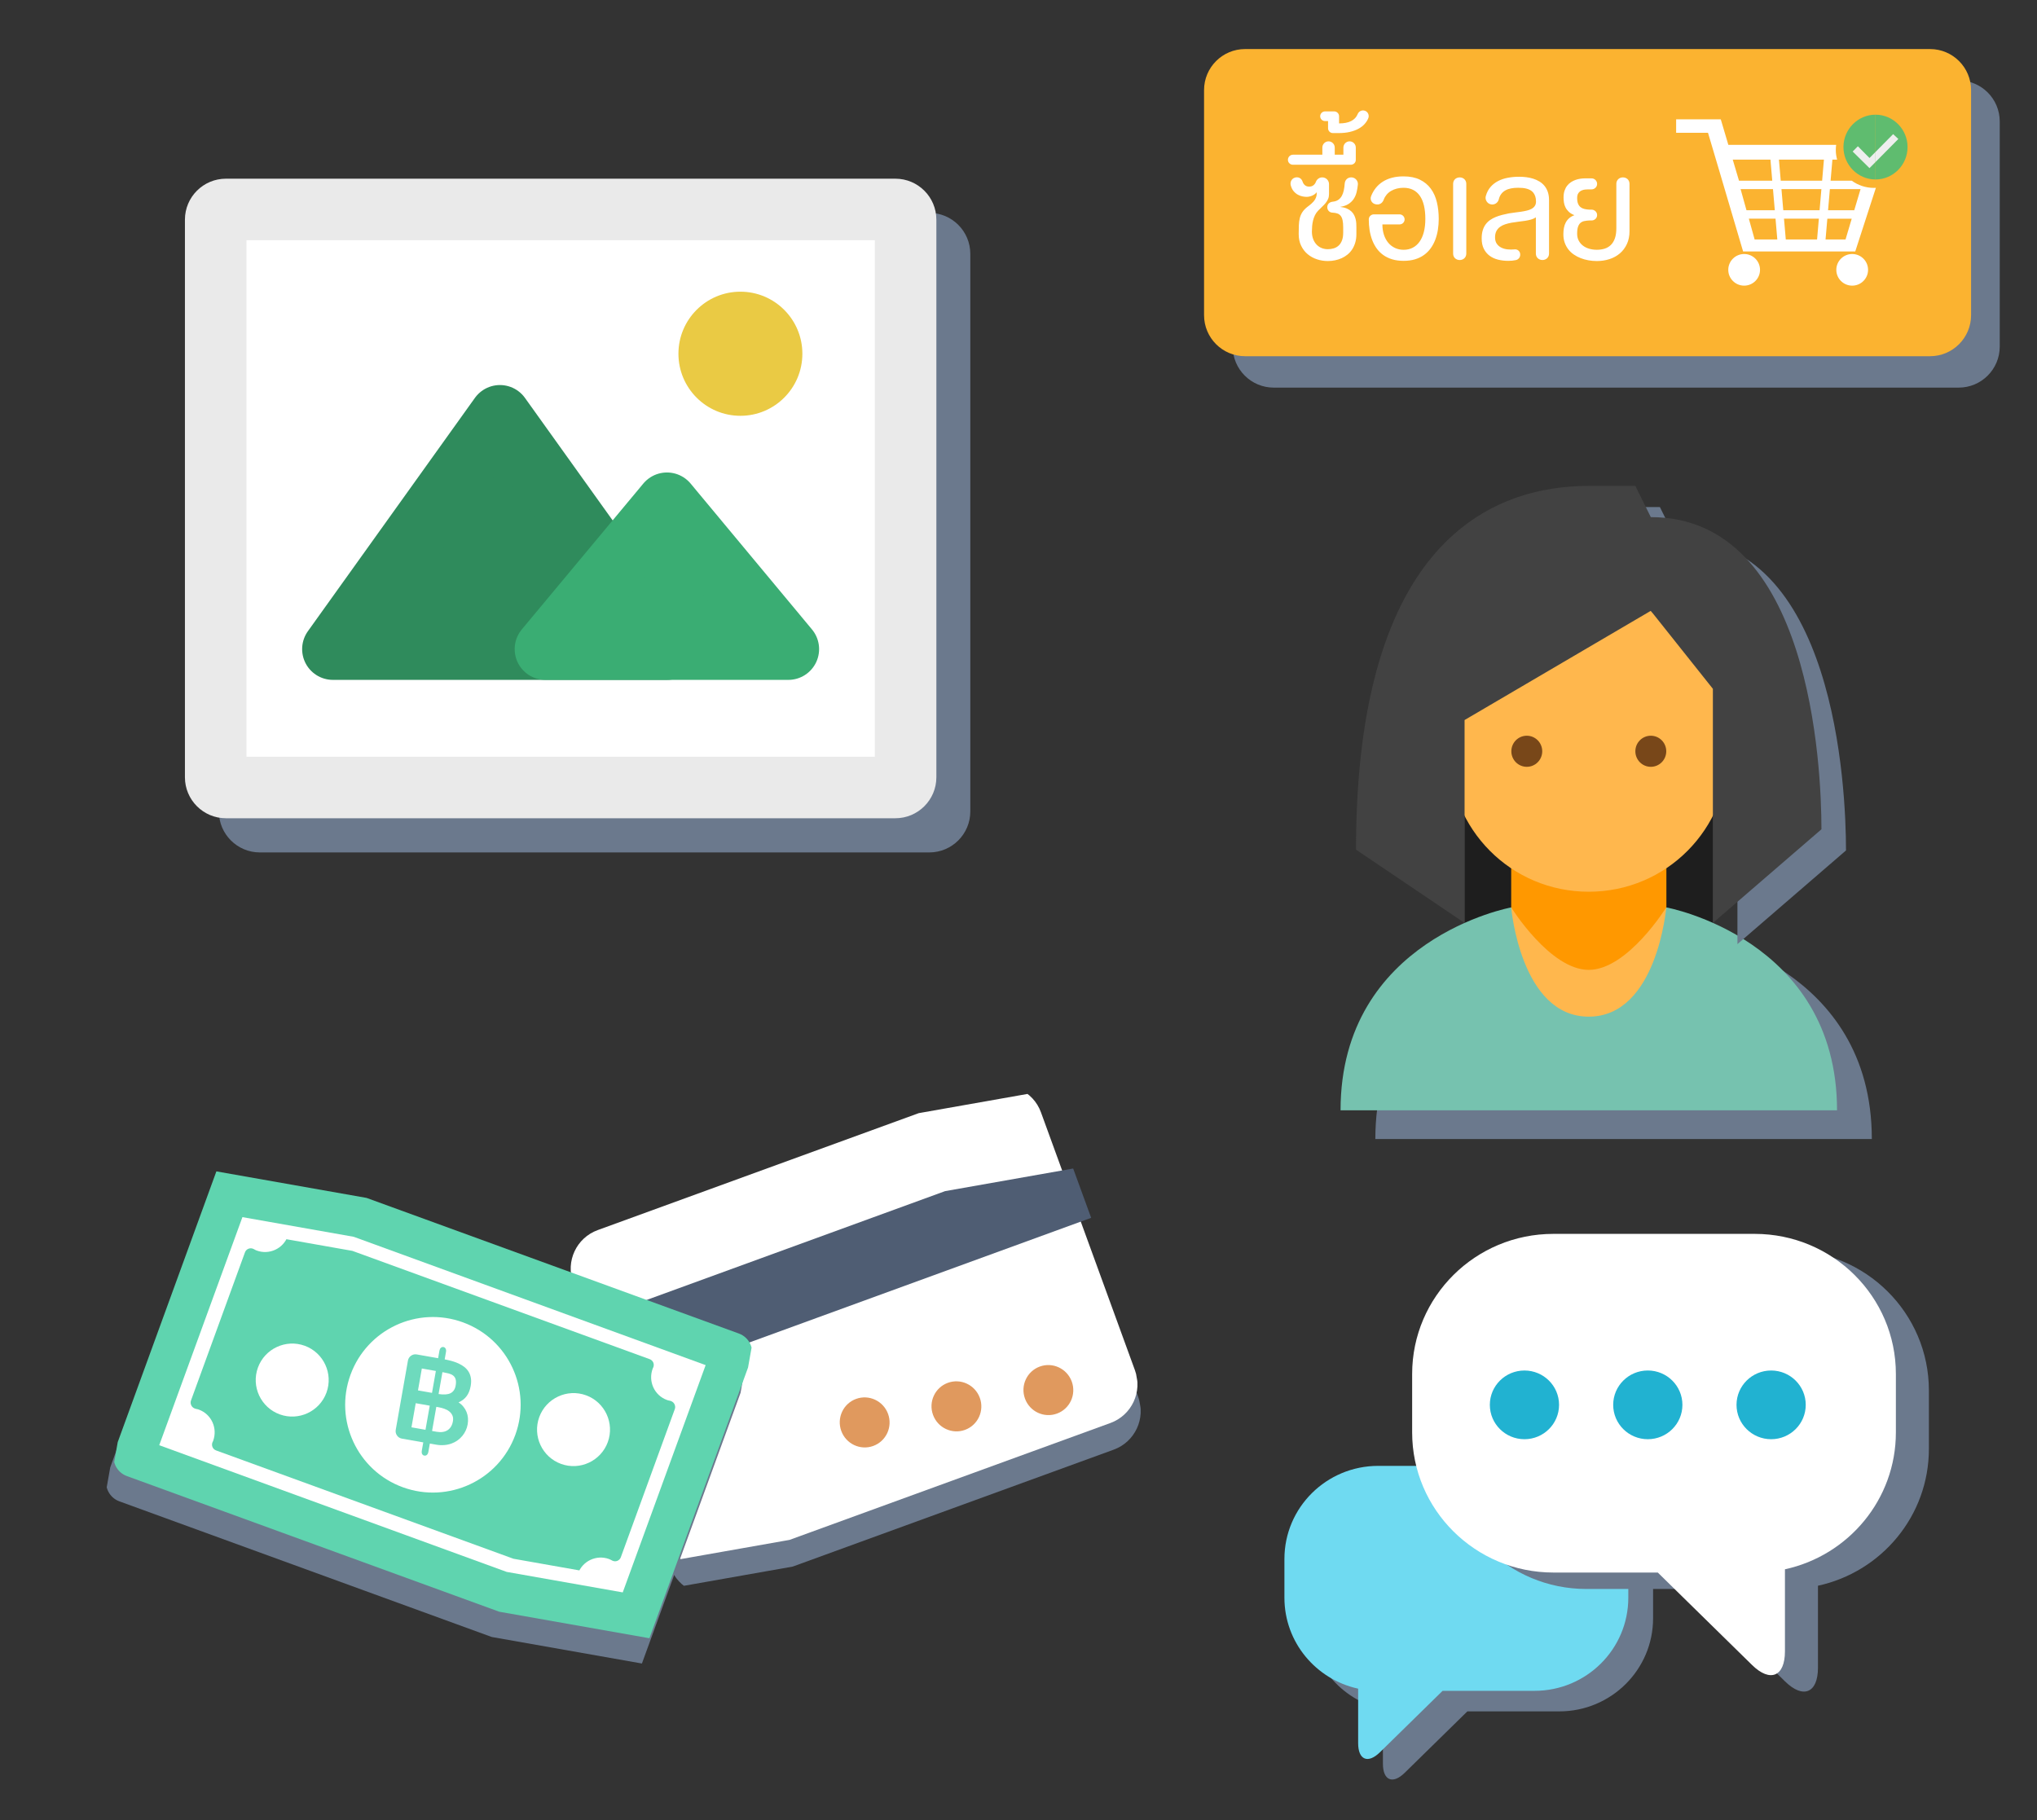 <?xml version="1.0" encoding="utf-8"?>
<!-- Generator: Adobe Illustrator 16.0.0, SVG Export Plug-In . SVG Version: 6.00 Build 0)  -->
<!DOCTYPE svg PUBLIC "-//W3C//DTD SVG 1.1//EN" "http://www.w3.org/Graphics/SVG/1.1/DTD/svg11.dtd">
<svg version="1.1" id="Layer_1" xmlns="http://www.w3.org/2000/svg" xmlns:xlink="http://www.w3.org/1999/xlink" x="0px" y="0px"
	 width="496.519px" height="443.704px" viewBox="0 0 496.519 443.704" enable-background="new 0 0 496.519 443.704"
	 xml:space="preserve">
<rect x="0" y="0" width="496.519" height="443.704" fill="#333333" stroke="none"/>
<g>
	<defs>
		<path id="SVGID_1_" d="M45.85,61.885v135.934c0,9.658,7.834,17.492,17.494,17.492H226.52c9.655,0,17.494-7.832,17.494-17.492
			V61.885c0-9.657-7.834-17.49-17.494-17.49H63.344C53.689,44.395,45.85,52.227,45.85,61.885z M60.85,61.885
			c0-1.371,1.12-2.49,2.494-2.49H226.52c1.376,0,2.494,1.118,2.494,2.49v135.934c0,1.371-1.12,2.492-2.494,2.492H63.344
			c-1.376,0-2.494-1.119-2.494-2.492V61.885z M25.85,24.395h238.164v210.916H25.85V24.395z"/>
	</defs>
	<clipPath id="SVGID_2_">
		<use xlink:href="#SVGID_1_"  overflow="visible"/>
	</clipPath>
	<g clip-path="url(#SVGID_2_)">
		<defs>
			<path id="SVGID_3_" d="M53.35,61.885c0-5.517,4.482-9.99,9.994-9.99H226.52c5.52,0,9.994,4.477,9.994,9.99v135.934
				c0,5.52-4.482,9.992-9.994,9.992H63.344c-5.52,0-9.994-4.479-9.994-9.992V61.885z"/>
		</defs>
		<clipPath id="SVGID_4_">
			<use xlink:href="#SVGID_3_"  overflow="visible"/>
		</clipPath>
		<path clip-path="url(#SVGID_4_)" fill-rule="evenodd" clip-rule="evenodd" fill="#FFFFFF" d="M53.35,61.885
			c0-5.517,4.482-9.99,9.994-9.99H226.52c5.52,0,9.994,4.477,9.994,9.99v135.934c0,5.52-4.482,9.992-9.994,9.992H63.344
			c-5.52,0-9.994-4.479-9.994-9.992V61.885z"/>
	</g>
</g>
<g>
	<defs>
		<path id="SVGID_5_" d="M53.35,61.885c0-5.517,4.482-9.99,9.994-9.99H226.52c5.52,0,9.994,4.477,9.994,9.99v135.934
			c0,5.52-4.482,9.992-9.994,9.992H63.344c-5.52,0-9.994-4.479-9.994-9.992V61.885z"/>
	</defs>
	<clipPath id="SVGID_6_">
		<use xlink:href="#SVGID_5_"  overflow="visible"/>
	</clipPath>
	<path clip-path="url(#SVGID_6_)" fill="none" stroke="#6B798D" stroke-width="30" stroke-miterlimit="10" d="M53.35,61.886
		c0-5.518,4.482-9.991,9.994-9.991H226.52c5.52,0,9.994,4.477,9.994,9.991V197.82c0,5.518-4.482,9.99-9.994,9.99H63.344
		c-5.52,0-9.994-4.479-9.994-9.99V61.886z"/>
</g>
<g>
	<defs>
		<path id="SVGID_7_" d="M37.576,53.553v135.935c0,9.657,7.834,17.489,17.494,17.489h163.175c9.655,0,17.494-7.832,17.494-17.489
			V53.553c0-9.657-7.834-17.491-17.494-17.491H55.07C45.415,36.062,37.576,43.894,37.576,53.553z M52.576,53.553
			c0-1.372,1.12-2.491,2.494-2.491h163.175c1.376,0,2.494,1.118,2.494,2.491v135.935c0,1.37-1.12,2.489-2.494,2.489H55.07
			c-1.376,0-2.494-1.118-2.494-2.489V53.553z M17.576,16.062h238.164v210.915H17.576V16.062z"/>
	</defs>
	<clipPath id="SVGID_8_">
		<use xlink:href="#SVGID_7_"  overflow="visible"/>
	</clipPath>
	<g clip-path="url(#SVGID_8_)">
		<defs>
			<path id="SVGID_9_" d="M45.076,53.553c0-5.518,4.482-9.991,9.994-9.991h163.175c5.52,0,9.994,4.477,9.994,9.991v135.935
				c0,5.516-4.482,9.989-9.994,9.989H55.07c-5.52,0-9.994-4.477-9.994-9.989V53.553z"/>
		</defs>
		<clipPath id="SVGID_10_">
			<use xlink:href="#SVGID_9_"  overflow="visible"/>
		</clipPath>
		<path clip-path="url(#SVGID_10_)" fill-rule="evenodd" clip-rule="evenodd" fill="#FFFFFF" d="M45.076,53.553
			c0-5.518,4.482-9.991,9.994-9.991h163.175c5.52,0,9.994,4.477,9.994,9.991v135.935c0,5.516-4.482,9.989-9.994,9.989H55.07
			c-5.52,0-9.994-4.477-9.994-9.989V53.553z"/>
	</g>
</g>
<g>
	<defs>
		<path id="SVGID_11_" d="M45.076,53.553c0-5.518,4.482-9.991,9.994-9.991h163.175c5.52,0,9.994,4.477,9.994,9.991v135.935
			c0,5.516-4.482,9.989-9.994,9.989H55.07c-5.52,0-9.994-4.477-9.994-9.989V53.553z"/>
	</defs>
	<clipPath id="SVGID_12_">
		<use xlink:href="#SVGID_11_"  overflow="visible"/>
	</clipPath>
	<path clip-path="url(#SVGID_12_)" fill="none" stroke="#EAEAEA" stroke-width="30" stroke-miterlimit="10" d="M45.076,53.553
		c0-5.518,4.482-9.991,9.994-9.991h163.175c5.52,0,9.994,4.477,9.994,9.991v135.933c0,5.518-4.482,9.991-9.994,9.991H55.07
		c-5.52,0-9.994-4.477-9.994-9.991V53.553z"/>
</g>
<g>
	<defs>
		<ellipse id="SVGID_13_" cx="180.473" cy="86.238" rx="15.105" ry="15.129"/>
	</defs>
	<clipPath id="SVGID_14_">
		<use xlink:href="#SVGID_13_"  overflow="visible"/>
	</clipPath>
	<rect x="160.368" y="66.109" clip-path="url(#SVGID_14_)" fill="#EACA44" width="40.21" height="40.258"/>
</g>
<g>
	<defs>
		<polygon id="SVGID_15_" points="121.859,101.367 81.146,158.244 162.572,158.244 		"/>
	</defs>
	<clipPath id="SVGID_16_">
		<use xlink:href="#SVGID_15_"  overflow="visible"/>
	</clipPath>
	<rect x="76.146" y="96.367" clip-path="url(#SVGID_16_)" fill="#2F8B5C" width="91.426" height="66.877"/>
</g>
<polygon fill="none" stroke="#2F8B5C" stroke-width="15" stroke-linecap="round" stroke-linejoin="round" stroke-miterlimit="10" points="
	121.859,101.367 81.146,158.244 162.572,158.244 "/>
<g>
	<defs>
		<polygon id="SVGID_17_" points="162.572,122.683 132.953,158.244 192.155,158.244 		"/>
	</defs>
	<clipPath id="SVGID_18_">
		<use xlink:href="#SVGID_17_"  overflow="visible"/>
	</clipPath>
	<rect x="127.953" y="117.683" clip-path="url(#SVGID_18_)" fill="#3AAD73" width="69.202" height="45.561"/>
</g>
<polygon fill="none" stroke="#3AAD73" stroke-width="15" stroke-linejoin="round" stroke-miterlimit="10" points="162.572,122.683 
	132.953,158.244 192.155,158.244 "/>
<g>
	<defs>
		<path id="SVGID_19_" d="M143.582,307.445c-0.958-5.436,2.676-10.621,8.118-11.58l99.767-17.592
			c5.442-0.959,10.63,2.67,11.589,8.105l11.627,65.938c0.958,5.438-2.676,10.621-8.118,11.582l-99.767,17.592
			c-5.442,0.959-10.631-2.672-11.589-8.105L143.582,307.445z"/>
	</defs>
	<clipPath id="SVGID_20_">
		<use xlink:href="#SVGID_19_"  overflow="visible"/>
	</clipPath>
	
		<rect x="143.474" y="281.409" transform="matrix(-0.985 0.174 -0.174 -0.985 472.37 618.437)" clip-path="url(#SVGID_20_)" fill="#6B798D" width="131.317" height="96.945"/>
</g>
<g>
	<defs>
		<path id="SVGID_21_" d="M142.788,300.939c-0.958-5.438,2.676-10.621,8.118-11.582l99.767-17.592
			c5.441-0.959,10.63,2.672,11.589,8.107l11.626,65.938c0.958,5.438-2.676,10.621-8.118,11.58l-99.767,17.592
			c-5.441,0.959-10.63-2.67-11.588-8.105L142.788,300.939z"/>
	</defs>
	<clipPath id="SVGID_22_">
		<use xlink:href="#SVGID_21_"  overflow="visible"/>
	</clipPath>
	
		<rect x="142.68" y="274.903" transform="matrix(-0.985 0.174 -0.174 -0.985 469.664 605.662)" clip-path="url(#SVGID_22_)" fill="#FFFFFF" width="131.316" height="96.945"/>
</g>
<g>
	<defs>
		
			<rect id="SVGID_23_" x="145.163" y="299.953" transform="matrix(-0.985 0.174 -0.174 -0.985 462.191 577.773)" width="121.317" height="18.304"/>
	</defs>
	<clipPath id="SVGID_24_">
		<use xlink:href="#SVGID_23_"  overflow="visible"/>
	</clipPath>
	
		<rect x="140.163" y="294.952" transform="matrix(-0.985 0.174 -0.174 -0.985 462.191 577.773)" clip-path="url(#SVGID_24_)" fill="#4F5D73" width="131.316" height="28.305"/>
</g>
<g>
	<defs>
		
			<ellipse id="SVGID_25_" transform="matrix(0.174 0.985 -0.985 0.174 545.211 28.282)" cx="255.752" cy="339.022" rx="6.101" ry="6.066"/>
	</defs>
	<clipPath id="SVGID_26_">
		<use xlink:href="#SVGID_25_"  overflow="visible"/>
	</clipPath>
	
		<rect x="244.686" y="327.921" transform="matrix(-0.985 0.174 -0.174 -0.985 566.498 628.475)" clip-path="url(#SVGID_26_)" fill="#E0995E" width="22.132" height="22.203"/>
</g>
<g>
	<defs>
		
			<ellipse id="SVGID_27_" transform="matrix(0.174 0.985 -0.985 0.174 530.588 53.606)" cx="233.351" cy="342.972" rx="6.101" ry="6.066"/>
	</defs>
	<clipPath id="SVGID_28_">
		<use xlink:href="#SVGID_27_"  overflow="visible"/>
	</clipPath>
	
		<rect x="222.285" y="331.871" transform="matrix(-0.985 0.174 -0.174 -0.985 522.696 640.229)" clip-path="url(#SVGID_28_)" fill="#E0995E" width="22.131" height="22.201"/>
</g>
<g>
	<defs>
		
			<ellipse id="SVGID_29_" transform="matrix(0.174 0.985 -0.985 0.174 515.968 78.933)" cx="210.95" cy="346.923" rx="6.101" ry="6.066"/>
	</defs>
	<clipPath id="SVGID_30_">
		<use xlink:href="#SVGID_29_"  overflow="visible"/>
	</clipPath>
	
		<rect x="199.884" y="335.822" transform="matrix(-0.985 0.174 -0.174 -0.985 478.946 651.937)" clip-path="url(#SVGID_30_)" fill="#E0995E" width="22.132" height="22.203"/>
</g>
<g>
	<defs>
		<path id="SVGID_31_" d="M165.18,397.074c-0.473,2.686-3.03,4.48-5.712,4.008L33.18,378.814c-2.679-0.473-4.475-3.037-4.002-5.721
			l12.818-72.697c0.474-2.689,3.038-4.479,5.717-4.006l126.288,22.268c2.683,0.473,4.471,3.029,3.997,5.721L165.18,397.074z"/>
	</defs>
	<clipPath id="SVGID_32_">
		<use xlink:href="#SVGID_31_"  overflow="visible"/>
	</clipPath>
	
		<rect x="29.538" y="301.889" transform="matrix(-0.985 -0.174 0.174 -0.985 145.047 710.162)" clip-path="url(#SVGID_32_)" fill="#6B798D" width="148.1" height="93.695"/>
</g>
<g>
	<defs>
		<path id="SVGID_33_" d="M167.012,390.914c-0.474,2.686-3.03,4.48-5.712,4.008L35.012,372.654c-2.68-0.473-4.475-3.037-4.002-5.721
			l12.818-72.695c0.474-2.691,3.038-4.48,5.717-4.008l126.288,22.268c2.682,0.473,4.471,3.029,3.997,5.719L167.012,390.914z"/>
	</defs>
	<clipPath id="SVGID_34_">
		<use xlink:href="#SVGID_33_"  overflow="visible"/>
	</clipPath>
	
		<rect x="31.37" y="295.728" transform="matrix(-0.985 -0.174 0.174 -0.985 149.748 698.252)" clip-path="url(#SVGID_34_)" fill="#5FD4AF" width="148.1" height="93.695"/>
</g>
<g>
	<defs>
		
			<rect id="SVGID_35_" x="46.233" y="310.607" transform="matrix(-0.985 -0.174 0.174 -0.985 149.752 698.26)" width="118.378" height="63.944"/>
	</defs>
	<clipPath id="SVGID_36_">
		<use xlink:href="#SVGID_35_"  overflow="visible"/>
	</clipPath>
	
		<rect x="41.233" y="305.606" transform="matrix(-0.985 -0.174 0.174 -0.985 149.753 698.258)" clip-path="url(#SVGID_36_)" fill="#FFFFFF" width="128.378" height="73.944"/>
</g>
<g>
	<defs>
		<path id="SVGID_37_" d="M47.539,353.049c-0.277-0.338-0.436-0.781-0.36-1.211l6.682-37.891c0.075-0.426,0.337-0.797,0.703-1.021
			c0.378-0.223,0.827-0.262,1.237-0.133c0.324,0.1,0.561,0.189,0.813,0.232c3.21,0.566,6.273-1.582,6.839-4.793
			c0.006-0.035,0.023-0.367,0.029-0.4c0.046-0.41,0.257-0.785,0.585-1.039c0.331-0.252,0.751-0.352,1.162-0.279l90.297,15.922
			c0.41,0.072,0.771,0.311,0.994,0.66c0.225,0.35,0.294,0.775,0.197,1.176c-0.006,0.033-0.072,0.268-0.088,0.295
			c-0.593,3.301,1.556,6.369,4.766,6.936c0.252,0.045,0.505,0.041,0.753,0.051c0.43,0.021,0.887,0.217,1.159,0.555
			c0.279,0.338,0.431,0.775,0.356,1.199l-6.682,37.893c-0.075,0.428-0.333,0.801-0.704,1.025c-0.371,0.223-0.824,0.273-1.234,0.139
			c-0.322-0.111-0.56-0.195-0.812-0.238c-3.21-0.566-6.279,1.586-6.845,4.797c0,0.027-0.017,0.363-0.022,0.393
			c-0.047,0.416-0.258,0.791-0.588,1.041c-0.328,0.25-0.748,0.354-1.159,0.279l-90.297-15.922c-0.41-0.072-0.771-0.313-0.996-0.658
			c-0.223-0.348-0.293-0.773-0.195-1.18c0.005-0.031,0.072-0.258,0.083-0.293c0.591-3.295-1.551-6.367-4.761-6.934
			c-0.252-0.045-0.505-0.047-0.759-0.053C48.257,353.58,47.806,353.381,47.539,353.049z"/>
	</defs>
	<clipPath id="SVGID_38_">
		<use xlink:href="#SVGID_37_"  overflow="visible"/>
	</clipPath>
	
		<rect x="44.672" y="309.041" transform="matrix(-0.985 -0.174 0.174 -0.985 149.75 698.25)" clip-path="url(#SVGID_38_)" fill="#5FD4AF" width="121.496" height="67.066"/>
</g>
<g>
	<defs>
		<path id="SVGID_39_" d="M130.967,347.08c-0.852,4.832,2.385,9.459,7.209,10.309c4.832,0.854,9.452-2.391,10.304-7.221
			c0.852-4.83-2.382-9.453-7.213-10.305C136.444,339.012,131.819,342.25,130.967,347.08z"/>
	</defs>
	<clipPath id="SVGID_40_">
		<use xlink:href="#SVGID_39_"  overflow="visible"/>
	</clipPath>
	
		<rect x="125.832" y="334.727" transform="matrix(-0.985 -0.174 0.174 -0.985 216.765 716.223)" clip-path="url(#SVGID_40_)" fill="#FFFFFF" width="27.784" height="27.797"/>
</g>
<g>
	<defs>
		<path id="SVGID_41_" d="M101.71,363.643c11.624,2.049,22.708-5.709,24.761-17.355c2.051-11.631-5.709-22.729-17.332-24.777
			c-11.626-2.049-22.718,5.723-24.77,17.354C82.316,350.512,90.084,361.592,101.71,363.643z"/>
	</defs>
	<clipPath id="SVGID_42_">
		<use xlink:href="#SVGID_41_"  overflow="visible"/>
	</clipPath>
	
		<rect x="79.046" y="316.183" transform="matrix(-0.985 -0.174 0.174 -0.985 149.752 698.252)" clip-path="url(#SVGID_42_)" fill="#FFFFFF" width="52.751" height="52.784"/>
</g>
<g>
	<defs>
		<path id="SVGID_43_" d="M62.362,334.982c-0.852,4.832,2.38,9.459,7.207,10.311c4.829,0.852,9.454-2.393,10.306-7.221
			c0.852-4.832-2.387-9.455-7.215-10.307C67.833,326.914,63.214,330.152,62.362,334.982z"/>
	</defs>
	<clipPath id="SVGID_44_">
		<use xlink:href="#SVGID_43_"  overflow="visible"/>
	</clipPath>
	
		<rect x="57.226" y="322.631" transform="matrix(-0.985 -0.174 0.174 -0.985 82.722 680.295)" clip-path="url(#SVGID_44_)" fill="#FFFFFF" width="27.783" height="27.797"/>
</g>
<path fill="#6EDABD" d="M104.773,351.916l-0.369,2.094c-0.022,0.123-0.061,0.242-0.116,0.355c-0.055,0.115-0.125,0.211-0.21,0.291
	c-0.085,0.082-0.182,0.141-0.291,0.178s-0.229,0.043-0.358,0.021c-0.13-0.023-0.24-0.07-0.33-0.143
	c-0.089-0.072-0.16-0.162-0.212-0.266c-0.052-0.105-0.085-0.221-0.098-0.346c-0.013-0.125-0.009-0.25,0.013-0.373l0.369-2.094
	l-5.225-0.922c-0.247-0.043-0.471-0.133-0.673-0.268s-0.371-0.297-0.506-0.49c-0.136-0.193-0.232-0.408-0.289-0.645
	s-0.064-0.477-0.021-0.723l2.981-16.908c0.043-0.246,0.132-0.471,0.267-0.674c0.134-0.201,0.298-0.369,0.492-0.506
	c0.193-0.135,0.408-0.23,0.644-0.289c0.236-0.057,0.477-0.063,0.723-0.02l5.226,0.922l0.33-1.869
	c0.023-0.131,0.062-0.252,0.117-0.365s0.125-0.211,0.21-0.291c0.085-0.08,0.182-0.139,0.291-0.178
	c0.109-0.037,0.229-0.043,0.358-0.021c0.123,0.023,0.229,0.07,0.319,0.143c0.089,0.072,0.16,0.16,0.212,0.264
	c0.052,0.105,0.086,0.221,0.103,0.348c0.017,0.125,0.013,0.254-0.01,0.385l-0.329,1.867c0.594,0.111,1.182,0.25,1.764,0.412
	c0.582,0.162,1.128,0.363,1.641,0.602c0.512,0.238,0.977,0.521,1.396,0.85s0.764,0.713,1.035,1.156s0.455,0.951,0.551,1.525
	s0.081,1.225-0.047,1.951c-0.176,0.998-0.507,1.824-0.993,2.477c-0.485,0.65-1.14,1.154-1.965,1.51
	c0.456,0.299,0.844,0.645,1.167,1.037s0.579,0.818,0.77,1.279s0.309,0.949,0.355,1.465c0.047,0.516,0.021,1.049-0.075,1.596
	c-0.089,0.506-0.243,0.996-0.46,1.469c-0.218,0.475-0.493,0.914-0.826,1.32c-0.333,0.408-0.722,0.771-1.166,1.092
	c-0.445,0.32-0.938,0.58-1.481,0.775c-0.542,0.197-1.131,0.324-1.765,0.377c-0.634,0.055-1.307,0.02-2.019-0.107L104.773,351.916z
	 M103.713,348.564l1.037-5.883l-3.418-0.602l-1.037,5.881L103.713,348.564z M105.301,339.561l0.941-5.338l-3.418-0.602l-0.941,5.338
	L105.301,339.561z M106.352,342.965l-1.037,5.883l1.119,0.197c0.547,0.096,1.046,0.109,1.496,0.041
	c0.449-0.068,0.842-0.213,1.177-0.434c0.335-0.219,0.612-0.512,0.832-0.875c0.219-0.363,0.373-0.791,0.459-1.283
	c0.096-0.549,0.058-1.02-0.116-1.412c-0.174-0.395-0.431-0.729-0.771-1s-0.743-0.488-1.208-0.652
	c-0.465-0.162-0.938-0.287-1.417-0.371L106.352,342.965z M111.062,337.805c0.113-0.645,0.113-1.162-0.002-1.553
	s-0.32-0.697-0.615-0.922c-0.295-0.227-0.666-0.395-1.111-0.51c-0.446-0.113-0.942-0.219-1.49-0.314l-0.941,5.338
	c1.292,0.199,2.269,0.129,2.933-0.213S110.907,338.68,111.062,337.805z"/>
<g>
	<defs>
		<path id="SVGID_45_" d="M300.476,29.616c0-5.524,4.483-10.002,10.002-10.002h166.957c5.523,0,10.002,4.474,10.002,10.002v54.878
			c0,5.524-4.482,10.002-10.002,10.002H310.478c-5.524,0-10.002-4.474-10.002-10.002V29.616z"/>
	</defs>
	<clipPath id="SVGID_46_">
		<use xlink:href="#SVGID_45_"  overflow="visible"/>
	</clipPath>
	<rect x="295.476" y="14.614" clip-path="url(#SVGID_46_)" fill="#6B798D" width="196.96" height="84.882"/>
</g>
<g>
	<defs>
		<path id="SVGID_47_" d="M293.49,21.96c0-5.523,4.483-10.002,10.002-10.002h166.956c5.524,0,10.002,4.475,10.002,10.002v54.878
			c0,5.523-4.482,10.001-10.002,10.001l-166.956,0c-5.524,0-10.002-4.473-10.002-10.001V21.96z"/>
	</defs>
	<clipPath id="SVGID_48_">
		<use xlink:href="#SVGID_47_"  overflow="visible"/>
	</clipPath>
	<rect x="288.49" y="6.958" clip-path="url(#SVGID_48_)" fill="#FBB330" width="196.96" height="84.881"/>
</g>
<g>
	<defs>
		<ellipse id="SVGID_49_" cx="451.472" cy="65.78" rx="3.869" ry="3.856"/>
	</defs>
	<clipPath id="SVGID_50_">
		<use xlink:href="#SVGID_49_"  overflow="visible"/>
	</clipPath>
	<rect x="442.603" y="56.923" clip-path="url(#SVGID_50_)" fill="#FFFFFF" width="17.737" height="17.713"/>
</g>
<g>
	<defs>
		<ellipse id="SVGID_51_" cx="425.136" cy="65.78" rx="3.869" ry="3.856"/>
	</defs>
	<clipPath id="SVGID_52_">
		<use xlink:href="#SVGID_51_"  overflow="visible"/>
	</clipPath>
	<rect x="416.267" y="56.923" clip-path="url(#SVGID_52_)" fill="#FFFFFF" width="17.737" height="17.713"/>
</g>
<g>
	<defs>
		<path id="SVGID_53_" d="M432.164,46.098l0.443,5.162h-6.899l-1.441-5.162H432.164z M422.357,38.917h9.19l0.439,5.129h-8.108
			L422.357,38.917z M433.22,58.38h-5.527l-1.412-5.068h6.504L433.22,58.38z M444.583,38.917l-0.44,5.129h-10.087l-0.441-5.129
			H444.583z M445.414,53.313h5.944l-1.508,5.068h-4.873L445.414,53.313z M446.034,46.098h7.477l-1.539,5.162h-6.381L446.034,46.098z
			 M443.523,51.26h-8.849l-0.443-5.162h9.734L443.523,51.26z M442.911,58.38h-7.625l-0.436-5.068h8.496L442.911,58.38z
			 M457.249,45.783c-0.156,0.008-0.311,0.023-0.469,0.023c-2.029,0-3.903-0.658-5.432-1.76h-5.139l0.441-5.129h1.148
			c-0.203-0.761-0.322-1.557-0.322-2.381c0-0.416,0.037-0.823,0.09-1.226h-26.281l-1.846-6.221h-4.088h-6.792v3.282h7.767
			l2.921,9.845l5.636,19.087h27.336L457.249,45.783z"/>
	</defs>
	<clipPath id="SVGID_54_">
		<use xlink:href="#SVGID_53_"  overflow="visible"/>
	</clipPath>
	<rect x="403.561" y="24.089" clip-path="url(#SVGID_54_)" fill="#FFFFFF" width="58.688" height="42.214"/>
</g>
<g>
	<defs>
		<path id="SVGID_55_" d="M457.155,27.958v15.793c4.297,0,7.813-3.554,7.813-7.896C464.968,31.511,461.452,27.958,457.155,27.958z"
			/>
	</defs>
	<clipPath id="SVGID_56_">
		<use xlink:href="#SVGID_55_"  overflow="visible"/>
	</clipPath>
	<rect x="452.155" y="22.958" clip-path="url(#SVGID_56_)" fill="#5FBC6F" width="17.813" height="25.793"/>
</g>
<g>
	<defs>
		<path id="SVGID_57_" d="M449.342,35.854c0,4.343,3.517,7.896,7.813,7.896V27.958C452.858,27.958,449.342,31.511,449.342,35.854z"
			/>
	</defs>
	<clipPath id="SVGID_58_">
		<use xlink:href="#SVGID_57_"  overflow="visible"/>
	</clipPath>
	<rect x="444.342" y="22.958" clip-path="url(#SVGID_58_)" fill="#5FBC6F" width="17.813" height="25.793"/>
</g>
<g>
	<defs>
		<polygon id="SVGID_59_" points="461.452,32.696 457.155,37.039 457.155,39.506 462.722,33.88 		"/>
	</defs>
	<clipPath id="SVGID_60_">
		<use xlink:href="#SVGID_59_"  overflow="visible"/>
	</clipPath>
	<rect x="452.155" y="27.696" clip-path="url(#SVGID_60_)" fill="#EEEEEE" width="15.566" height="16.81"/>
</g>
<g>
	<defs>
		<polygon id="SVGID_61_" points="455.69,38.52 452.858,35.657 451.588,36.94 455.69,40.987 457.155,39.506 457.155,37.039 		"/>
	</defs>
	<clipPath id="SVGID_62_">
		<use xlink:href="#SVGID_61_"  overflow="visible"/>
	</clipPath>
	<rect x="446.588" y="30.657" clip-path="url(#SVGID_62_)" fill="#EEEEEE" width="15.567" height="15.33"/>
</g>
<g>
	<defs>
		<rect id="SVGID_63_" x="293.529" y="-56.844" width="125.587" height="131.281"/>
	</defs>
	<clipPath id="SVGID_64_">
		<use xlink:href="#SVGID_63_"  overflow="visible"/>
	</clipPath>
	<path clip-path="url(#SVGID_64_)" fill="#FFFFFF" d="M330.478,38.945c0,0.352-0.121,0.643-0.363,0.873s-0.539,0.346-0.891,0.346
		h-14.039c-0.352,0-0.648-0.115-0.891-0.346s-0.363-0.521-0.363-0.873c0-0.172,0.033-0.332,0.1-0.48s0.156-0.279,0.27-0.393
		s0.246-0.201,0.398-0.264s0.314-0.094,0.486-0.094h7.137v-1.723c0-0.211,0.039-0.41,0.117-0.598s0.186-0.35,0.322-0.486
		s0.297-0.246,0.48-0.328s0.381-0.123,0.592-0.123s0.408,0.041,0.592,0.123s0.344,0.191,0.48,0.328s0.244,0.299,0.322,0.486
		s0.117,0.387,0.117,0.598v1.723h2.109v-1.723c0-0.211,0.039-0.41,0.117-0.598s0.186-0.35,0.322-0.486s0.297-0.246,0.48-0.328
		s0.381-0.123,0.592-0.123s0.408,0.041,0.592,0.123s0.344,0.191,0.48,0.328s0.244,0.299,0.322,0.486s0.117,0.387,0.117,0.598V38.945
		z M330.62,57.063c0,0.75-0.09,1.434-0.27,2.051s-0.428,1.17-0.744,1.658s-0.693,0.912-1.131,1.271s-0.914,0.656-1.43,0.891
		s-1.061,0.41-1.635,0.527s-1.158,0.176-1.752,0.176c-0.914,0-1.797-0.141-2.648-0.422s-1.607-0.697-2.268-1.248
		s-1.189-1.236-1.588-2.057s-0.598-1.77-0.598-2.848c0-0.797,0.012-1.51,0.035-2.139s0.1-1.207,0.229-1.734s0.336-1.012,0.621-1.453
		s0.693-0.873,1.225-1.295c0.125-0.094,0.271-0.205,0.439-0.334s0.342-0.271,0.521-0.428s0.355-0.332,0.527-0.527
		s0.322-0.41,0.451-0.645s0.225-0.49,0.287-0.768s0.074-0.58,0.035-0.908c-0.07,0.148-0.189,0.291-0.357,0.428
		s-0.363,0.26-0.586,0.369s-0.465,0.197-0.727,0.264s-0.518,0.1-0.768,0.1c-0.258,0-0.574-0.033-0.949-0.1s-0.752-0.199-1.131-0.398
		s-0.73-0.482-1.055-0.85s-0.568-0.852-0.732-1.453c-0.055-0.195-0.07-0.395-0.047-0.598s0.08-0.389,0.17-0.557
		s0.209-0.316,0.357-0.445s0.324-0.225,0.527-0.287c0.195-0.063,0.391-0.088,0.586-0.076s0.379,0.061,0.551,0.146
		s0.322,0.207,0.451,0.363s0.229,0.344,0.299,0.563c0.109,0.344,0.297,0.629,0.563,0.855s0.609,0.34,1.031,0.34
		c0.406,0,0.748-0.105,1.025-0.316s0.482-0.492,0.615-0.844c0.117-0.32,0.316-0.582,0.598-0.785s0.602-0.305,0.961-0.305
		c0.227,0,0.439,0.043,0.639,0.129s0.373,0.203,0.521,0.352s0.266,0.324,0.352,0.527s0.129,0.418,0.129,0.645v2.414
		c0,0.445-0.072,0.838-0.217,1.178s-0.338,0.662-0.58,0.967s-0.523,0.605-0.844,0.902s-0.652,0.625-0.996,0.984
		c-0.328,0.336-0.592,0.711-0.791,1.125s-0.354,0.846-0.463,1.295s-0.184,0.902-0.223,1.359s-0.059,0.896-0.059,1.318
		c0,0.695,0.104,1.311,0.311,1.846s0.486,0.986,0.838,1.354s0.762,0.645,1.23,0.832s0.969,0.281,1.5,0.281
		c0.516,0,1.002-0.07,1.459-0.211s0.855-0.369,1.195-0.686s0.607-0.732,0.803-1.248s0.293-1.145,0.293-1.887v-1.289
		c0-0.695-0.049-1.27-0.146-1.723s-0.25-0.813-0.457-1.078s-0.471-0.457-0.791-0.574s-0.703-0.188-1.148-0.211
		c-0.188,0-0.361-0.031-0.521-0.094s-0.301-0.152-0.422-0.27s-0.217-0.258-0.287-0.422s-0.105-0.344-0.105-0.539
		c0-0.375,0.119-0.682,0.357-0.92s0.564-0.381,0.979-0.428c0.523-0.055,0.961-0.199,1.313-0.434s0.639-0.543,0.861-0.926
		s0.391-0.836,0.504-1.359s0.193-1.109,0.24-1.758c0.023-0.242,0.088-0.459,0.193-0.65s0.238-0.35,0.398-0.475
		s0.34-0.215,0.539-0.27s0.412-0.07,0.639-0.047c0.219,0.023,0.42,0.088,0.604,0.193s0.34,0.236,0.469,0.393
		s0.227,0.336,0.293,0.539s0.088,0.414,0.064,0.633c-0.063,0.648-0.168,1.271-0.316,1.869s-0.383,1.139-0.703,1.623
		s-0.746,0.896-1.277,1.236s-1.207,0.572-2.027,0.697c0.641,0.07,1.184,0.203,1.629,0.398s0.814,0.432,1.107,0.709
		s0.521,0.582,0.686,0.914s0.287,0.672,0.369,1.02s0.131,0.689,0.146,1.025s0.023,0.645,0.023,0.926V57.063z M330.923,27.836
		c0.07-0.18,0.17-0.338,0.299-0.475s0.275-0.242,0.439-0.316s0.338-0.115,0.521-0.123s0.369,0.023,0.557,0.094
		c0.18,0.07,0.334,0.168,0.463,0.293s0.229,0.268,0.299,0.428s0.109,0.332,0.117,0.516s-0.023,0.369-0.094,0.557
		c-0.203,0.508-0.504,0.982-0.902,1.424s-0.898,0.826-1.5,1.154s-1.303,0.586-2.104,0.773s-1.705,0.281-2.713,0.281h-1.406
		c-0.164,0-0.316-0.029-0.457-0.088s-0.266-0.141-0.375-0.246s-0.195-0.23-0.258-0.375s-0.094-0.299-0.094-0.463v-1.758h-0.738
		c-0.164,0-0.316-0.029-0.457-0.088s-0.266-0.141-0.375-0.246s-0.195-0.23-0.258-0.375s-0.094-0.299-0.094-0.463
		s0.031-0.318,0.094-0.463s0.148-0.27,0.258-0.375s0.234-0.189,0.375-0.252s0.293-0.094,0.457-0.094h2.238
		c0.164,0,0.316,0.031,0.457,0.094s0.266,0.146,0.375,0.252s0.195,0.23,0.258,0.375s0.094,0.299,0.094,0.463v1.746
		c1.219,0,2.203-0.193,2.953-0.58S330.626,28.563,330.923,27.836z M333.642,53.488c0-0.172,0.031-0.332,0.094-0.48
		s0.15-0.277,0.264-0.387s0.244-0.197,0.393-0.264s0.309-0.1,0.48-0.1h6.27c0.172,0,0.332,0.033,0.48,0.1s0.277,0.154,0.387,0.264
		s0.197,0.238,0.264,0.387s0.1,0.309,0.1,0.48s-0.033,0.332-0.1,0.48s-0.154,0.277-0.264,0.387s-0.238,0.195-0.387,0.258
		s-0.309,0.094-0.48,0.094h-4.184c0,0.922,0.125,1.764,0.375,2.525s0.604,1.414,1.061,1.957s1.004,0.963,1.641,1.26
		s1.338,0.445,2.104,0.445c0.82,0,1.557-0.168,2.209-0.504s1.207-0.824,1.664-1.465s0.807-1.428,1.049-2.361
		s0.363-2.002,0.363-3.205c0-1.219-0.111-2.301-0.334-3.246s-0.557-1.738-1.002-2.379s-1-1.127-1.664-1.459
		s-1.441-0.498-2.332-0.498c-0.578,0-1.121,0.066-1.629,0.199s-0.971,0.322-1.389,0.568s-0.777,0.547-1.078,0.902
		s-0.533,0.752-0.697,1.189c-0.172,0.469-0.438,0.807-0.797,1.014s-0.773,0.252-1.242,0.135c-0.234-0.055-0.436-0.15-0.604-0.287
		s-0.299-0.295-0.393-0.475s-0.146-0.377-0.158-0.592s0.025-0.428,0.111-0.639c0.289-0.734,0.67-1.396,1.143-1.986
		s1.035-1.094,1.688-1.512s1.398-0.738,2.238-0.961S341.06,43,342.091,43c1.57,0,2.902,0.266,3.996,0.797s1.982,1.262,2.666,2.191
		s1.178,2.025,1.482,3.287s0.457,2.623,0.457,4.084c0,0.914-0.068,1.801-0.205,2.66s-0.35,1.668-0.639,2.426s-0.66,1.451-1.113,2.08
		s-0.996,1.172-1.629,1.629s-1.361,0.811-2.186,1.061s-1.752,0.375-2.783,0.375c-1.039,0-1.971-0.125-2.795-0.375
		s-1.551-0.602-2.18-1.055s-1.166-0.992-1.611-1.617s-0.809-1.313-1.09-2.063s-0.488-1.547-0.621-2.391
		S333.642,54.379,333.642,53.488z M357.41,61.809c0,0.242-0.043,0.461-0.129,0.656s-0.201,0.361-0.346,0.498
		s-0.314,0.242-0.51,0.316c-0.195,0.074-0.402,0.111-0.621,0.111s-0.426-0.037-0.621-0.111c-0.195-0.075-0.365-0.178-0.51-0.311
		s-0.26-0.297-0.346-0.492s-0.129-0.418-0.129-0.668v-16.98c0-0.242,0.043-0.463,0.129-0.662s0.201-0.365,0.346-0.498
		s0.314-0.236,0.51-0.311s0.402-0.111,0.621-0.111s0.426,0.037,0.621,0.111s0.365,0.18,0.51,0.316s0.26,0.303,0.346,0.498
		s0.129,0.414,0.129,0.656V61.809z M374.368,52.984c-0.321,0.227-0.708,0.404-1.16,0.533c-0.453,0.129-0.943,0.234-1.471,0.316
		s-1.072,0.154-1.635,0.217s-1.115,0.143-1.658,0.24c-0.544,0.098-1.06,0.227-1.547,0.387c-0.488,0.16-0.916,0.375-1.283,0.645
		c-0.368,0.27-0.659,0.611-0.874,1.025c-0.215,0.414-0.322,0.922-0.322,1.523c0,0.633,0.142,1.152,0.428,1.559
		c0.285,0.406,0.655,0.721,1.108,0.943c0.452,0.223,0.959,0.363,1.518,0.422c0.558,0.059,1.111,0.061,1.658,0.006
		c0.171-0.023,0.34-0.014,0.504,0.029s0.311,0.115,0.439,0.217s0.235,0.227,0.322,0.375c0.086,0.148,0.136,0.32,0.152,0.516
		c0.016,0.188,0,0.363-0.047,0.527s-0.119,0.311-0.217,0.439c-0.099,0.129-0.217,0.238-0.357,0.328
		c-0.141,0.089-0.298,0.15-0.469,0.182c-0.298,0.063-0.591,0.107-0.879,0.135c-0.289,0.027-0.603,0.041-0.938,0.041
		c-0.875,0-1.705-0.098-2.491-0.293c-0.785-0.195-1.473-0.512-2.063-0.949c-0.59-0.438-1.059-1.002-1.406-1.693
		c-0.348-0.691-0.521-1.537-0.521-2.537c0-0.75,0.086-1.406,0.258-1.969c0.171-0.563,0.412-1.051,0.721-1.465
		c0.309-0.414,0.672-0.766,1.09-1.055c0.417-0.289,0.873-0.533,1.365-0.732s1.008-0.367,1.547-0.504s1.085-0.26,1.641-0.369
		c0.484-0.086,0.985-0.158,1.506-0.217c0.52-0.059,1.023-0.125,1.512-0.199c0.487-0.074,0.95-0.164,1.389-0.27
		c0.438-0.105,0.82-0.25,1.148-0.434s0.587-0.418,0.779-0.703c0.191-0.285,0.287-0.639,0.287-1.061c0-0.492-0.061-0.918-0.182-1.277
		c-0.122-0.359-0.286-0.664-0.492-0.914c-0.207-0.25-0.451-0.451-0.732-0.604s-0.585-0.271-0.908-0.357
		c-0.324-0.086-0.662-0.143-1.014-0.17s-0.699-0.041-1.043-0.041c-0.603,0-1.162,0.049-1.682,0.146
		c-0.521,0.098-0.983,0.258-1.389,0.48c-0.406,0.223-0.75,0.518-1.031,0.885s-0.485,0.82-0.609,1.359
		c-0.063,0.219-0.161,0.412-0.293,0.58c-0.133,0.168-0.292,0.305-0.475,0.41c-0.184,0.105-0.381,0.174-0.592,0.205
		s-0.426,0.016-0.645-0.047c-0.219-0.055-0.412-0.15-0.58-0.287c-0.168-0.137-0.305-0.295-0.41-0.475s-0.174-0.377-0.205-0.592
		c-0.031-0.215-0.016-0.432,0.047-0.65c0.242-0.867,0.621-1.6,1.137-2.197s1.131-1.082,1.846-1.453
		c0.715-0.371,1.51-0.639,2.385-0.803c0.874-0.164,1.788-0.246,2.742-0.246c0.578,0,1.158,0.035,1.74,0.105
		c0.581,0.07,1.144,0.191,1.688,0.363c0.543,0.172,1.049,0.398,1.518,0.68s0.879,0.633,1.23,1.055s0.627,0.922,0.826,1.5
		s0.299,1.246,0.299,2.004v13.008c0,0.242-0.043,0.461-0.129,0.656c-0.087,0.195-0.201,0.361-0.346,0.498
		c-0.146,0.137-0.315,0.242-0.51,0.316c-0.195,0.074-0.403,0.111-0.621,0.111c-0.219,0-0.427-0.037-0.621-0.111
		c-0.195-0.075-0.365-0.178-0.51-0.311c-0.146-0.133-0.26-0.297-0.346-0.492c-0.087-0.195-0.129-0.418-0.129-0.668V52.984z
		 M397.195,56.336c0,1.188-0.211,2.236-0.633,3.146s-0.994,1.674-1.717,2.291s-1.566,1.082-2.531,1.395
		c-0.965,0.312-1.994,0.469-3.088,0.469c-0.68,0-1.354-0.059-2.021-0.176s-1.303-0.293-1.904-0.527s-1.162-0.529-1.682-0.885
		s-0.967-0.775-1.342-1.26s-0.67-1.033-0.885-1.646s-0.322-1.291-0.322-2.033c0-0.555,0.045-1.072,0.135-1.553
		s0.24-0.92,0.451-1.318s0.488-0.748,0.832-1.049s0.77-0.545,1.277-0.732c-0.578-0.227-1.041-0.508-1.389-0.844
		s-0.615-0.697-0.803-1.084s-0.311-0.787-0.369-1.201s-0.088-0.813-0.088-1.195c0-0.617,0.078-1.16,0.234-1.629
		s0.367-0.875,0.633-1.219s0.572-0.631,0.92-0.861s0.717-0.416,1.107-0.557s0.787-0.24,1.189-0.299s0.787-0.088,1.154-0.088h1.594
		c0.188,0,0.361,0.035,0.521,0.105s0.303,0.168,0.428,0.293s0.223,0.268,0.293,0.428s0.105,0.334,0.105,0.521
		s-0.035,0.361-0.105,0.521s-0.168,0.301-0.293,0.422s-0.268,0.217-0.428,0.287s-0.334,0.105-0.521,0.105h-0.785
		c-0.203,0-0.459,0.014-0.768,0.041s-0.609,0.107-0.902,0.24s-0.543,0.342-0.75,0.627s-0.311,0.686-0.311,1.201
		c0,0.578,0.076,1.047,0.229,1.406s0.361,0.641,0.627,0.844s0.58,0.346,0.943,0.428s0.756,0.135,1.178,0.158h0.539
		c0.188,0,0.361,0.035,0.521,0.105s0.303,0.164,0.428,0.281s0.223,0.256,0.293,0.416s0.105,0.334,0.105,0.521
		s-0.035,0.361-0.105,0.521s-0.168,0.299-0.293,0.416s-0.268,0.209-0.428,0.275s-0.334,0.1-0.521,0.1h-0.539
		c-0.445,0.023-0.852,0.072-1.219,0.146s-0.68,0.221-0.938,0.439s-0.459,0.535-0.604,0.949s-0.217,0.977-0.217,1.688
		c0,0.656,0.133,1.23,0.398,1.723s0.619,0.902,1.061,1.23s0.951,0.572,1.529,0.732s1.18,0.24,1.805,0.24
		c0.695,0,1.334-0.092,1.916-0.275s1.084-0.482,1.506-0.896s0.75-0.953,0.984-1.617s0.352-1.477,0.352-2.438v-10.84
		c0-0.242,0.043-0.461,0.129-0.656s0.201-0.361,0.346-0.498s0.314-0.242,0.51-0.316s0.402-0.111,0.621-0.111
		s0.426,0.037,0.621,0.111s0.365,0.178,0.51,0.311s0.26,0.299,0.346,0.498s0.129,0.42,0.129,0.662V56.336z"/>
</g>
<g>
	<defs>
		<rect id="SVGID_65_" x="357.023" y="160.31" width="60.524" height="68.518"/>
	</defs>
	<clipPath id="SVGID_66_">
		<use xlink:href="#SVGID_65_"  overflow="visible"/>
	</clipPath>
	<rect x="352.023" y="155.31" clip-path="url(#SVGID_66_)" fill="#1E1E1E" width="70.524" height="78.518"/>
</g>
<g>
	<defs>
		<path id="SVGID_67_" d="M335.24,277.674c0-41.855,41.594-49.467,41.594-49.467h37.828c0,0,41.595,7.611,41.595,49.467H335.24z"/>
	</defs>
	<clipPath id="SVGID_68_">
		<use xlink:href="#SVGID_67_"  overflow="visible"/>
	</clipPath>
	<rect x="330.24" y="223.207" clip-path="url(#SVGID_68_)" fill="#6B798D" width="131.017" height="59.467"/>
</g>
<g>
	<defs>
		<path id="SVGID_69_" d="M447.778,270.682H326.761c0-41.854,41.594-49.467,41.594-49.467h37.828
			C406.184,221.215,447.778,228.828,447.778,270.682z"/>
	</defs>
	<clipPath id="SVGID_70_">
		<use xlink:href="#SVGID_69_"  overflow="visible"/>
	</clipPath>
	<rect x="321.761" y="216.215" clip-path="url(#SVGID_70_)" fill="#76C2AF" width="131.017" height="59.467"/>
</g>
<g>
	<defs>
		<path id="SVGID_71_" d="M387.253,244.053c-8.332,0-18.897-22.838-18.897-22.838v-22.84h37.828v22.84
			C406.184,221.215,395.585,244.053,387.253,244.053z"/>
	</defs>
	<clipPath id="SVGID_72_">
		<use xlink:href="#SVGID_71_"  overflow="visible"/>
	</clipPath>
	<rect x="363.355" y="193.375" clip-path="url(#SVGID_72_)" fill="#FF9800" width="47.828" height="55.678"/>
</g>
<g>
	<defs>
		<path id="SVGID_73_" d="M353.224,156.521v26.628c0,19.017,15.131,34.242,34.029,34.242c18.896,0,34.028-15.225,34.028-34.242
			c0.034-4.192,0.034-22.436,0.034-26.628C421.315,127.612,353.224,137.505,353.224,156.521z"/>
	</defs>
	<clipPath id="SVGID_74_">
		<use xlink:href="#SVGID_73_"  overflow="visible"/>
	</clipPath>
	<rect x="348.224" y="133.361" clip-path="url(#SVGID_74_)" fill="#FFB74D" width="78.091" height="89.03"/>
</g>
<g>
	<defs>
		<path id="SVGID_75_" d="M408.37,154.068l15.131,19.015v57.081l26.463-22.838c0-15.227-2.633-76.097-41.594-76.097l-3.767-7.613
			h-11.365C370.175,123.616,408.37,154.068,408.37,154.068z"/>
	</defs>
	<clipPath id="SVGID_76_">
		<use xlink:href="#SVGID_75_"  overflow="visible"/>
	</clipPath>
	<rect x="380.835" y="118.616" clip-path="url(#SVGID_76_)" fill="#6B798D" width="74.129" height="116.548"/>
</g>
<g>
	<defs>
		<path id="SVGID_77_" d="M330.527,207.129l26.463,17.875v-49.468l45.394-26.628l15.131,19.015v57.081l26.463-22.838
			c0-15.227-2.633-76.097-41.594-76.097l-3.766-7.613h-11.365C364.189,118.456,330.527,131.401,330.527,207.129z"/>
	</defs>
	<clipPath id="SVGID_78_">
		<use xlink:href="#SVGID_77_"  overflow="visible"/>
	</clipPath>
	<rect x="325.527" y="113.456" clip-path="url(#SVGID_78_)" fill="#424242" width="123.45" height="116.548"/>
</g>
<g>
	<defs>
		<path id="SVGID_79_" d="M387.253,247.844c-16.631,0-18.897-26.629-18.897-26.629s9.466,15.225,18.897,15.225
			c9.465,0,18.896-15.225,18.896-15.225S403.917,247.844,387.253,247.844z"/>
	</defs>
	<clipPath id="SVGID_80_">
		<use xlink:href="#SVGID_79_"  overflow="visible"/>
	</clipPath>
	<rect x="363.355" y="216.215" clip-path="url(#SVGID_80_)" fill="#FFB74D" width="47.794" height="36.629"/>
</g>
<g>
	<defs>
		<ellipse id="SVGID_81_" cx="402.384" cy="183.149" rx="3.766" ry="3.79"/>
	</defs>
	<clipPath id="SVGID_82_">
		<use xlink:href="#SVGID_81_"  overflow="visible"/>
	</clipPath>
	<rect x="393.618" y="174.36" clip-path="url(#SVGID_82_)" fill="#784719" width="17.531" height="17.579"/>
</g>
<g>
	<defs>
		<ellipse id="SVGID_83_" cx="372.155" cy="183.149" rx="3.766" ry="3.79"/>
	</defs>
	<clipPath id="SVGID_84_">
		<use xlink:href="#SVGID_83_"  overflow="visible"/>
	</clipPath>
	<rect x="363.389" y="174.36" clip-path="url(#SVGID_84_)" fill="#784719" width="17.532" height="17.579"/>
</g>
<g>
	<defs>
		<path id="SVGID_85_" d="M380.081,362.367c12.625,0,22.859,10.16,22.859,22.693v9.457c0,12.531-10.235,22.691-22.859,22.691
			h-22.409l-15.269,14.971c-2.921,2.873-5.315,1.873-5.315-2.207v-13.291c-10.273-2.23-17.97-11.301-17.97-22.164v-9.457
			c0-12.533,10.237-22.693,22.867-22.693H380.081z"/>
	</defs>
	<clipPath id="SVGID_86_">
		<use xlink:href="#SVGID_85_"  overflow="visible"/>
	</clipPath>
	<rect x="314.119" y="357.367" clip-path="url(#SVGID_86_)" fill="#6B798D" width="93.822" height="81.455"/>
</g>
<g>
	<defs>
		<path id="SVGID_87_" d="M374.04,357.357c12.625,0,22.859,10.16,22.859,22.695v9.457c0,12.531-10.234,22.691-22.859,22.691h-22.408
			l-15.27,14.971c-2.921,2.873-5.314,1.871-5.314-2.209v-13.291c-10.273-2.23-17.97-11.301-17.97-22.162v-9.457
			c0-12.535,10.237-22.695,22.867-22.695H374.04z"/>
	</defs>
	<clipPath id="SVGID_88_">
		<use xlink:href="#SVGID_87_"  overflow="visible"/>
	</clipPath>
	<rect x="308.079" y="352.357" clip-path="url(#SVGID_88_)" fill="#6FDAF1" width="93.821" height="81.455"/>
</g>
<g>
	<defs>
		<path id="SVGID_89_" d="M386.678,304.807c-19.009,0-34.42,15.303-34.42,34.164v14.236c0,18.865,15.412,34.162,34.42,34.162h25.456
			l22.979,22.541c4.41,4.324,8.016,2.824,8.016-3.326v-20.008c15.465-3.354,27.039-17.016,27.039-33.369v-14.234
			c0-18.865-15.412-34.166-34.414-34.166H386.678z"/>
	</defs>
	<clipPath id="SVGID_90_">
		<use xlink:href="#SVGID_89_"  overflow="visible"/>
	</clipPath>
	<rect x="347.257" y="299.807" clip-path="url(#SVGID_90_)" fill="#6B798D" width="127.91" height="117.576"/>
</g>
<g>
	<defs>
		<path id="SVGID_91_" d="M378.63,300.801c-19.008,0-34.419,15.301-34.419,34.164v14.234c0,18.865,15.412,34.162,34.419,34.162
			h25.457l22.979,22.541c4.41,4.326,8.016,2.826,8.016-3.324V382.57c15.465-3.354,27.039-17.016,27.039-33.369v-14.236
			c0-18.863-15.412-34.164-34.414-34.164H378.63z"/>
	</defs>
	<clipPath id="SVGID_92_">
		<use xlink:href="#SVGID_91_"  overflow="visible"/>
	</clipPath>
	<rect x="339.21" y="295.801" clip-path="url(#SVGID_92_)" fill="#FFFFFF" width="127.91" height="117.574"/>
</g>
<g>
	<defs>
		<path id="SVGID_93_" d="M363.148,342.482c0,4.625,3.778,8.377,8.435,8.377c4.66,0,8.438-3.752,8.438-8.377
			c0-4.627-3.777-8.373-8.438-8.373C366.927,334.109,363.148,337.857,363.148,342.482z"/>
	</defs>
	<clipPath id="SVGID_94_">
		<use xlink:href="#SVGID_93_"  overflow="visible"/>
	</clipPath>
	<rect x="358.148" y="329.109" clip-path="url(#SVGID_94_)" fill="#21B2D1" width="26.872" height="26.75"/>
</g>
<g>
	<defs>
		<ellipse id="SVGID_95_" cx="401.652" cy="342.482" rx="8.437" ry="8.377"/>
	</defs>
	<clipPath id="SVGID_96_">
		<use xlink:href="#SVGID_95_"  overflow="visible"/>
	</clipPath>
	<rect x="388.216" y="329.109" clip-path="url(#SVGID_96_)" fill="#21B2D1" width="26.873" height="26.75"/>
</g>
<g>
	<defs>
		<path id="SVGID_97_" d="M423.276,342.482c0,4.625,3.781,8.377,8.44,8.377s8.433-3.752,8.433-8.377
			c0-4.627-3.773-8.373-8.433-8.373S423.276,337.857,423.276,342.482z"/>
	</defs>
	<clipPath id="SVGID_98_">
		<use xlink:href="#SVGID_97_"  overflow="visible"/>
	</clipPath>
	<rect x="418.276" y="329.109" clip-path="url(#SVGID_98_)" fill="#21B2D1" width="26.873" height="26.75"/>
</g>
</svg>
